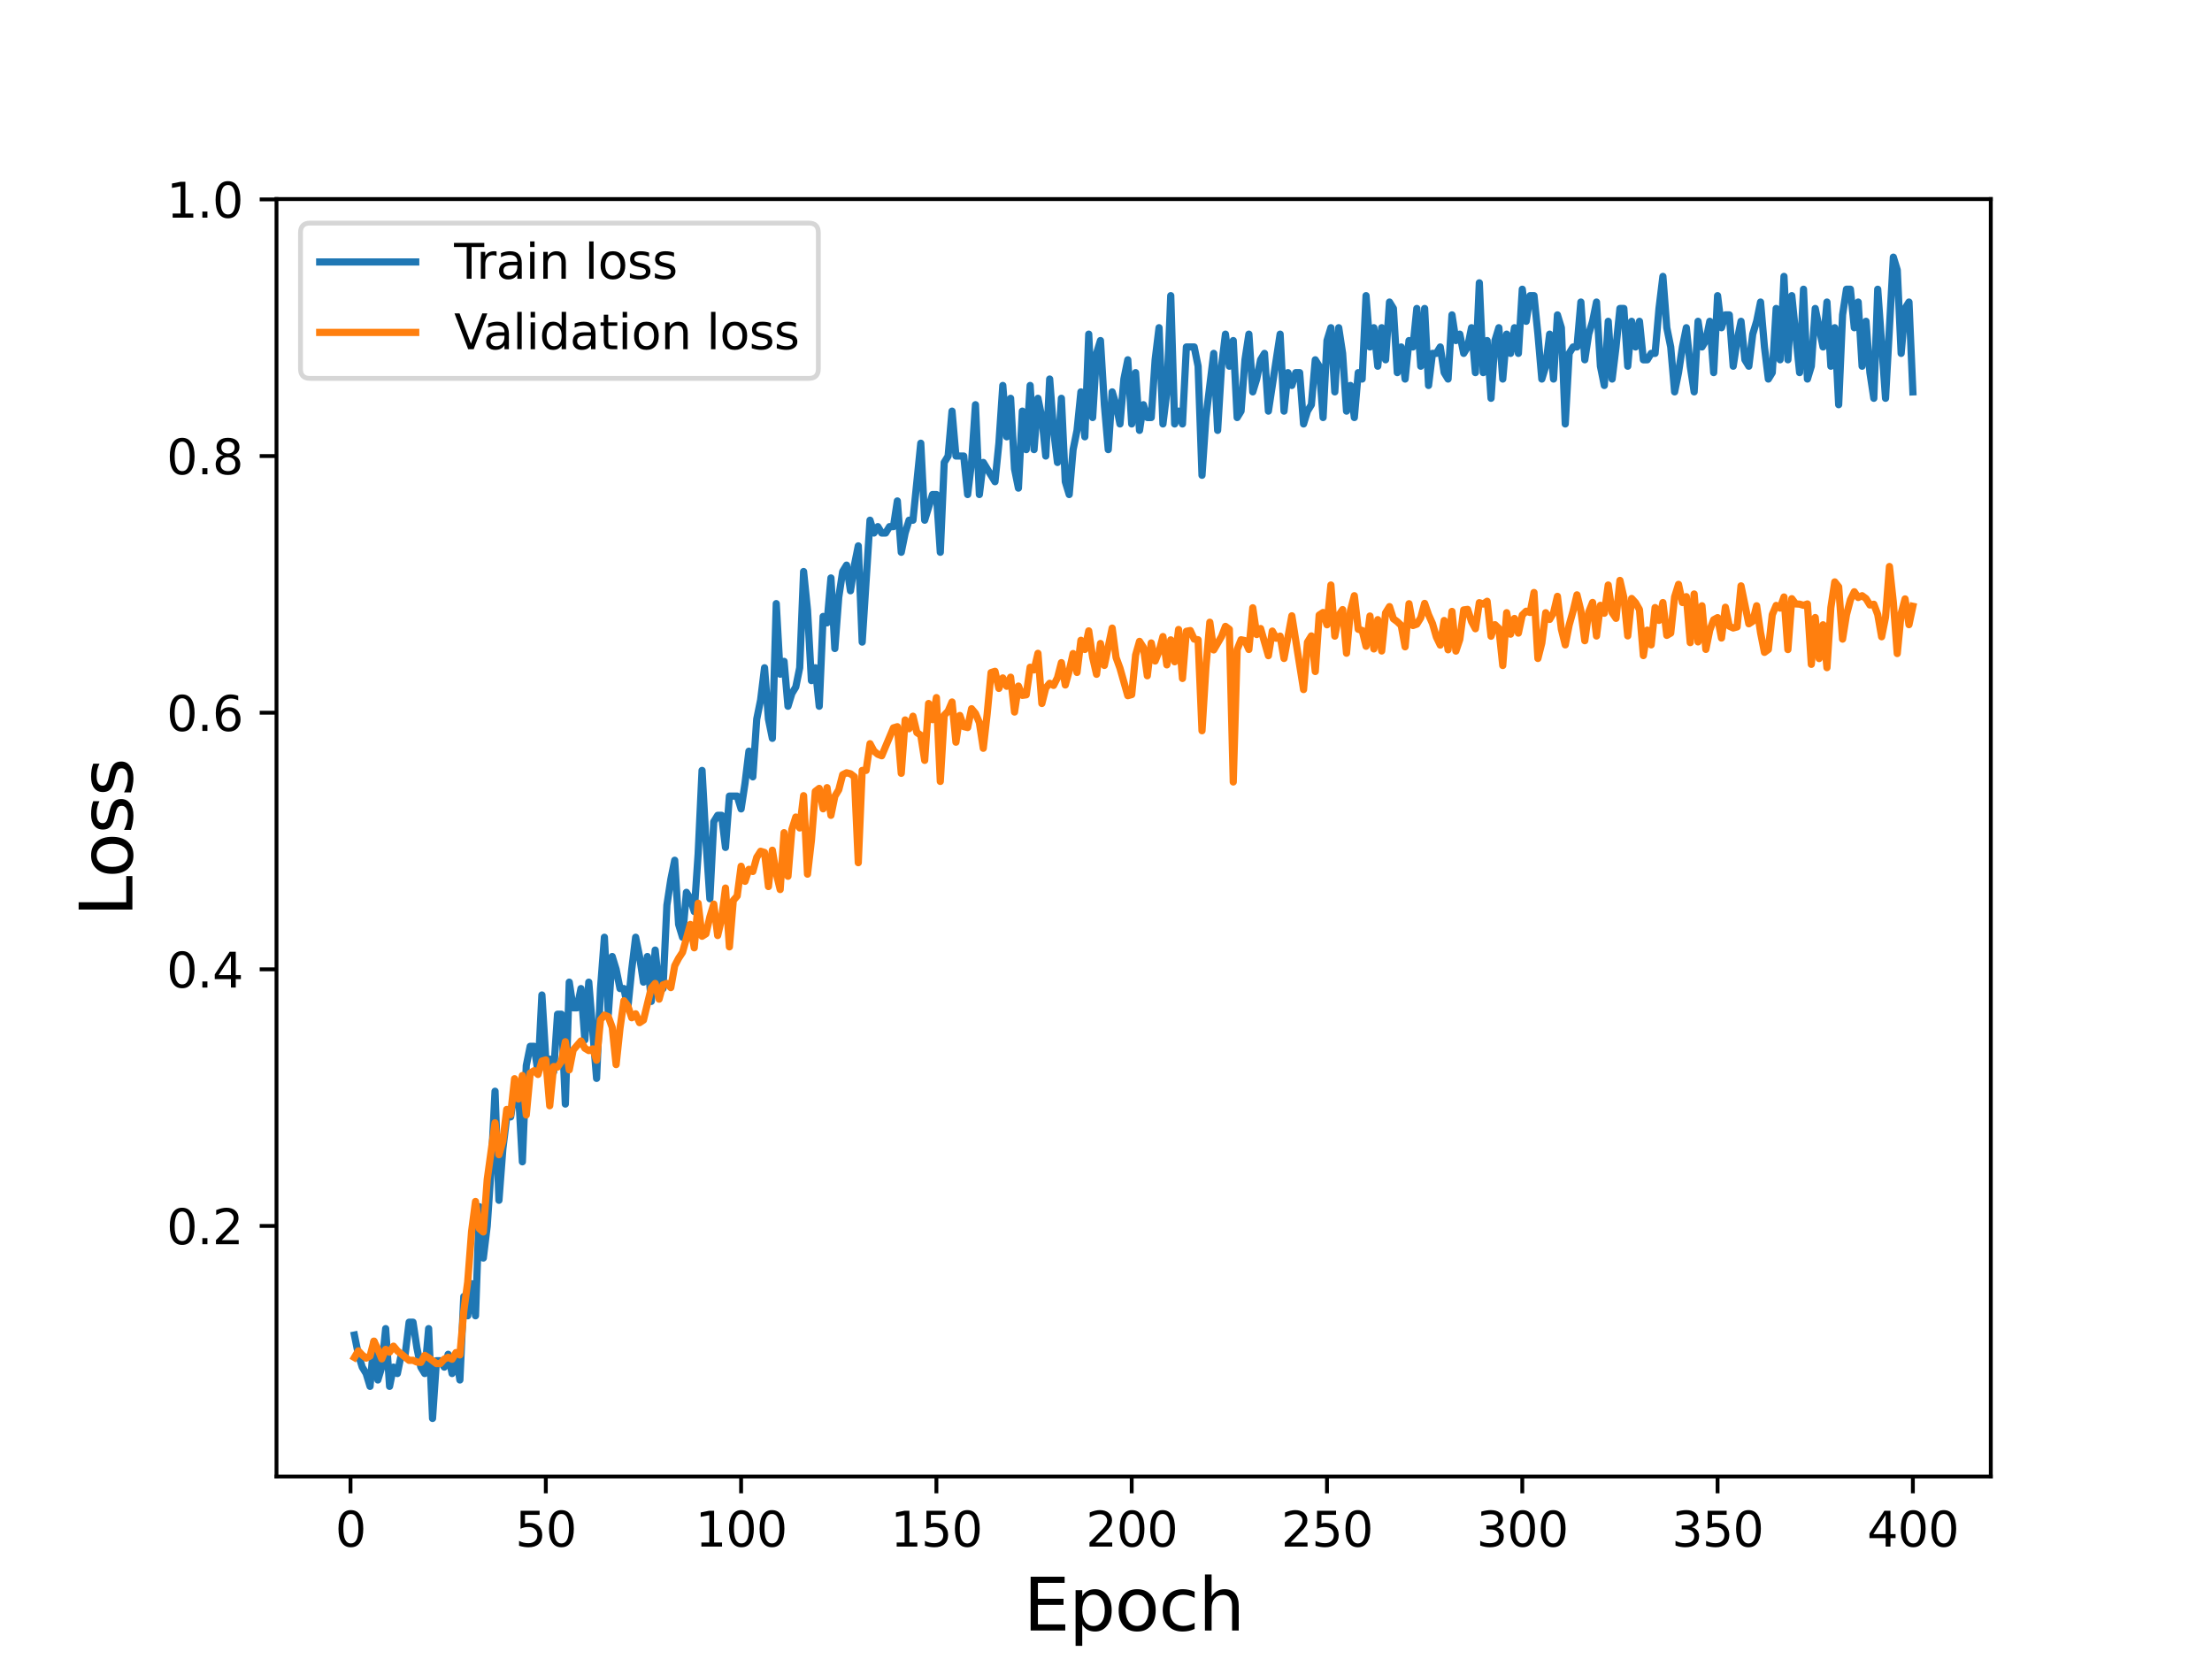 <?xml version="1.0" encoding="utf-8" standalone="no"?>
<!DOCTYPE svg PUBLIC "-//W3C//DTD SVG 1.1//EN"
  "http://www.w3.org/Graphics/SVG/1.1/DTD/svg11.dtd">
<svg height="345.6pt" version="1.1" viewBox="0 0 460.8 345.6" width="460.8pt" xmlns="http://www.w3.org/2000/svg" xmlns:xlink="http://www.w3.org/1999/xlink">
 <defs>
  <style type="text/css">*{stroke-linecap:butt;stroke-linejoin:round;}</style>
 </defs>
 <g id="figure_1">
  <g id="patch_1">
   <path d="M 0 345.6 
L 460.8 345.6 
L 460.8 0 
L 0 0 
z
" style="fill:#ffffff;"/>
  </g>
  <g id="axes_1">
   <g id="patch_2">
    <path d="M 57.6 307.584 
L 414.72 307.584 
L 414.72 41.472 
L 57.6 41.472 
z
" style="fill:#ffffff;"/>
   </g>
   <g id="matplotlib.axis_1">
    <g id="xtick_1">
     <g id="line2d_1">
      <defs>
       <path d="M 0 0 
L 0 3.5 
" id="me2ee3b040b" style="stroke:#000000;stroke-width:0.8;"/>
      </defs>
      <g>
       <use style="stroke:#000000;stroke-width:0.8;" x="73.019" xlink:href="#me2ee3b040b" y="307.584"/>
      </g>
     </g>
     <g id="text_1">
      <!-- 0 -->
      <g transform="translate(69.838 322.182)scale(0.1 -0.1)">
       <defs>
        <path d="M 2034 4250 
Q 1547 4250 1301 3770 
Q 1056 3291 1056 2328 
Q 1056 1369 1301 889 
Q 1547 409 2034 409 
Q 2525 409 2770 889 
Q 3016 1369 3016 2328 
Q 3016 3291 2770 3770 
Q 2525 4250 2034 4250 
z
M 2034 4750 
Q 2819 4750 3233 4129 
Q 3647 3509 3647 2328 
Q 3647 1150 3233 529 
Q 2819 -91 2034 -91 
Q 1250 -91 836 529 
Q 422 1150 422 2328 
Q 422 3509 836 4129 
Q 1250 4750 2034 4750 
z
" id="DejaVuSans-30" transform="scale(0.016)"/>
       </defs>
       <use xlink:href="#DejaVuSans-30"/>
      </g>
     </g>
    </g>
    <g id="xtick_2">
     <g id="line2d_2">
      <g>
       <use style="stroke:#000000;stroke-width:0.8;" x="113.703" xlink:href="#me2ee3b040b" y="307.584"/>
      </g>
     </g>
     <g id="text_2">
      <!-- 50 -->
      <g transform="translate(107.34 322.182)scale(0.1 -0.1)">
       <defs>
        <path d="M 691 4666 
L 3169 4666 
L 3169 4134 
L 1269 4134 
L 1269 2991 
Q 1406 3038 1543 3061 
Q 1681 3084 1819 3084 
Q 2600 3084 3056 2656 
Q 3513 2228 3513 1497 
Q 3513 744 3044 326 
Q 2575 -91 1722 -91 
Q 1428 -91 1123 -41 
Q 819 9 494 109 
L 494 744 
Q 775 591 1075 516 
Q 1375 441 1709 441 
Q 2250 441 2565 725 
Q 2881 1009 2881 1497 
Q 2881 1984 2565 2268 
Q 2250 2553 1709 2553 
Q 1456 2553 1204 2497 
Q 953 2441 691 2322 
L 691 4666 
z
" id="DejaVuSans-35" transform="scale(0.016)"/>
       </defs>
       <use xlink:href="#DejaVuSans-35"/>
       <use x="63.623" xlink:href="#DejaVuSans-30"/>
      </g>
     </g>
    </g>
    <g id="xtick_3">
     <g id="line2d_3">
      <g>
       <use style="stroke:#000000;stroke-width:0.8;" x="154.386" xlink:href="#me2ee3b040b" y="307.584"/>
      </g>
     </g>
     <g id="text_3">
      <!-- 100 -->
      <g transform="translate(144.842 322.182)scale(0.1 -0.1)">
       <defs>
        <path d="M 794 531 
L 1825 531 
L 1825 4091 
L 703 3866 
L 703 4441 
L 1819 4666 
L 2450 4666 
L 2450 531 
L 3481 531 
L 3481 0 
L 794 0 
L 794 531 
z
" id="DejaVuSans-31" transform="scale(0.016)"/>
       </defs>
       <use xlink:href="#DejaVuSans-31"/>
       <use x="63.623" xlink:href="#DejaVuSans-30"/>
       <use x="127.246" xlink:href="#DejaVuSans-30"/>
      </g>
     </g>
    </g>
    <g id="xtick_4">
     <g id="line2d_4">
      <g>
       <use style="stroke:#000000;stroke-width:0.8;" x="195.07" xlink:href="#me2ee3b040b" y="307.584"/>
      </g>
     </g>
     <g id="text_4">
      <!-- 150 -->
      <g transform="translate(185.526 322.182)scale(0.1 -0.1)">
       <use xlink:href="#DejaVuSans-31"/>
       <use x="63.623" xlink:href="#DejaVuSans-35"/>
       <use x="127.246" xlink:href="#DejaVuSans-30"/>
      </g>
     </g>
    </g>
    <g id="xtick_5">
     <g id="line2d_5">
      <g>
       <use style="stroke:#000000;stroke-width:0.8;" x="235.753" xlink:href="#me2ee3b040b" y="307.584"/>
      </g>
     </g>
     <g id="text_5">
      <!-- 200 -->
      <g transform="translate(226.209 322.182)scale(0.1 -0.1)">
       <defs>
        <path d="M 1228 531 
L 3431 531 
L 3431 0 
L 469 0 
L 469 531 
Q 828 903 1448 1529 
Q 2069 2156 2228 2338 
Q 2531 2678 2651 2914 
Q 2772 3150 2772 3378 
Q 2772 3750 2511 3984 
Q 2250 4219 1831 4219 
Q 1534 4219 1204 4116 
Q 875 4013 500 3803 
L 500 4441 
Q 881 4594 1212 4672 
Q 1544 4750 1819 4750 
Q 2544 4750 2975 4387 
Q 3406 4025 3406 3419 
Q 3406 3131 3298 2873 
Q 3191 2616 2906 2266 
Q 2828 2175 2409 1742 
Q 1991 1309 1228 531 
z
" id="DejaVuSans-32" transform="scale(0.016)"/>
       </defs>
       <use xlink:href="#DejaVuSans-32"/>
       <use x="63.623" xlink:href="#DejaVuSans-30"/>
       <use x="127.246" xlink:href="#DejaVuSans-30"/>
      </g>
     </g>
    </g>
    <g id="xtick_6">
     <g id="line2d_6">
      <g>
       <use style="stroke:#000000;stroke-width:0.8;" x="276.437" xlink:href="#me2ee3b040b" y="307.584"/>
      </g>
     </g>
     <g id="text_6">
      <!-- 250 -->
      <g transform="translate(266.893 322.182)scale(0.1 -0.1)">
       <use xlink:href="#DejaVuSans-32"/>
       <use x="63.623" xlink:href="#DejaVuSans-35"/>
       <use x="127.246" xlink:href="#DejaVuSans-30"/>
      </g>
     </g>
    </g>
    <g id="xtick_7">
     <g id="line2d_7">
      <g>
       <use style="stroke:#000000;stroke-width:0.8;" x="317.12" xlink:href="#me2ee3b040b" y="307.584"/>
      </g>
     </g>
     <g id="text_7">
      <!-- 300 -->
      <g transform="translate(307.576 322.182)scale(0.1 -0.1)">
       <defs>
        <path d="M 2597 2516 
Q 3050 2419 3304 2112 
Q 3559 1806 3559 1356 
Q 3559 666 3084 287 
Q 2609 -91 1734 -91 
Q 1441 -91 1130 -33 
Q 819 25 488 141 
L 488 750 
Q 750 597 1062 519 
Q 1375 441 1716 441 
Q 2309 441 2620 675 
Q 2931 909 2931 1356 
Q 2931 1769 2642 2001 
Q 2353 2234 1838 2234 
L 1294 2234 
L 1294 2753 
L 1863 2753 
Q 2328 2753 2575 2939 
Q 2822 3125 2822 3475 
Q 2822 3834 2567 4026 
Q 2313 4219 1838 4219 
Q 1578 4219 1281 4162 
Q 984 4106 628 3988 
L 628 4550 
Q 988 4650 1302 4700 
Q 1616 4750 1894 4750 
Q 2613 4750 3031 4423 
Q 3450 4097 3450 3541 
Q 3450 3153 3228 2886 
Q 3006 2619 2597 2516 
z
" id="DejaVuSans-33" transform="scale(0.016)"/>
       </defs>
       <use xlink:href="#DejaVuSans-33"/>
       <use x="63.623" xlink:href="#DejaVuSans-30"/>
       <use x="127.246" xlink:href="#DejaVuSans-30"/>
      </g>
     </g>
    </g>
    <g id="xtick_8">
     <g id="line2d_8">
      <g>
       <use style="stroke:#000000;stroke-width:0.8;" x="357.804" xlink:href="#me2ee3b040b" y="307.584"/>
      </g>
     </g>
     <g id="text_8">
      <!-- 350 -->
      <g transform="translate(348.26 322.182)scale(0.1 -0.1)">
       <use xlink:href="#DejaVuSans-33"/>
       <use x="63.623" xlink:href="#DejaVuSans-35"/>
       <use x="127.246" xlink:href="#DejaVuSans-30"/>
      </g>
     </g>
    </g>
    <g id="xtick_9">
     <g id="line2d_9">
      <g>
       <use style="stroke:#000000;stroke-width:0.8;" x="398.487" xlink:href="#me2ee3b040b" y="307.584"/>
      </g>
     </g>
     <g id="text_9">
      <!-- 400 -->
      <g transform="translate(388.944 322.182)scale(0.1 -0.1)">
       <defs>
        <path d="M 2419 4116 
L 825 1625 
L 2419 1625 
L 2419 4116 
z
M 2253 4666 
L 3047 4666 
L 3047 1625 
L 3713 1625 
L 3713 1100 
L 3047 1100 
L 3047 0 
L 2419 0 
L 2419 1100 
L 313 1100 
L 313 1709 
L 2253 4666 
z
" id="DejaVuSans-34" transform="scale(0.016)"/>
       </defs>
       <use xlink:href="#DejaVuSans-34"/>
       <use x="63.623" xlink:href="#DejaVuSans-30"/>
       <use x="127.246" xlink:href="#DejaVuSans-30"/>
      </g>
     </g>
    </g>
    <g id="text_10">
     <!-- Epoch -->
     <g transform="translate(213.194 339.66)scale(0.15 -0.15)">
      <defs>
       <path d="M 628 4666 
L 3578 4666 
L 3578 4134 
L 1259 4134 
L 1259 2753 
L 3481 2753 
L 3481 2222 
L 1259 2222 
L 1259 531 
L 3634 531 
L 3634 0 
L 628 0 
L 628 4666 
z
" id="DejaVuSans-45" transform="scale(0.016)"/>
       <path d="M 1159 525 
L 1159 -1331 
L 581 -1331 
L 581 3500 
L 1159 3500 
L 1159 2969 
Q 1341 3281 1617 3432 
Q 1894 3584 2278 3584 
Q 2916 3584 3314 3078 
Q 3713 2572 3713 1747 
Q 3713 922 3314 415 
Q 2916 -91 2278 -91 
Q 1894 -91 1617 61 
Q 1341 213 1159 525 
z
M 3116 1747 
Q 3116 2381 2855 2742 
Q 2594 3103 2138 3103 
Q 1681 3103 1420 2742 
Q 1159 2381 1159 1747 
Q 1159 1113 1420 752 
Q 1681 391 2138 391 
Q 2594 391 2855 752 
Q 3116 1113 3116 1747 
z
" id="DejaVuSans-70" transform="scale(0.016)"/>
       <path d="M 1959 3097 
Q 1497 3097 1228 2736 
Q 959 2375 959 1747 
Q 959 1119 1226 758 
Q 1494 397 1959 397 
Q 2419 397 2687 759 
Q 2956 1122 2956 1747 
Q 2956 2369 2687 2733 
Q 2419 3097 1959 3097 
z
M 1959 3584 
Q 2709 3584 3137 3096 
Q 3566 2609 3566 1747 
Q 3566 888 3137 398 
Q 2709 -91 1959 -91 
Q 1206 -91 779 398 
Q 353 888 353 1747 
Q 353 2609 779 3096 
Q 1206 3584 1959 3584 
z
" id="DejaVuSans-6f" transform="scale(0.016)"/>
       <path d="M 3122 3366 
L 3122 2828 
Q 2878 2963 2633 3030 
Q 2388 3097 2138 3097 
Q 1578 3097 1268 2742 
Q 959 2388 959 1747 
Q 959 1106 1268 751 
Q 1578 397 2138 397 
Q 2388 397 2633 464 
Q 2878 531 3122 666 
L 3122 134 
Q 2881 22 2623 -34 
Q 2366 -91 2075 -91 
Q 1284 -91 818 406 
Q 353 903 353 1747 
Q 353 2603 823 3093 
Q 1294 3584 2113 3584 
Q 2378 3584 2631 3529 
Q 2884 3475 3122 3366 
z
" id="DejaVuSans-63" transform="scale(0.016)"/>
       <path d="M 3513 2113 
L 3513 0 
L 2938 0 
L 2938 2094 
Q 2938 2591 2744 2837 
Q 2550 3084 2163 3084 
Q 1697 3084 1428 2787 
Q 1159 2491 1159 1978 
L 1159 0 
L 581 0 
L 581 4863 
L 1159 4863 
L 1159 2956 
Q 1366 3272 1645 3428 
Q 1925 3584 2291 3584 
Q 2894 3584 3203 3211 
Q 3513 2838 3513 2113 
z
" id="DejaVuSans-68" transform="scale(0.016)"/>
      </defs>
      <use xlink:href="#DejaVuSans-45"/>
      <use x="63.184" xlink:href="#DejaVuSans-70"/>
      <use x="126.66" xlink:href="#DejaVuSans-6f"/>
      <use x="187.842" xlink:href="#DejaVuSans-63"/>
      <use x="242.822" xlink:href="#DejaVuSans-68"/>
     </g>
    </g>
   </g>
   <g id="matplotlib.axis_2">
    <g id="ytick_1">
     <g id="line2d_10">
      <defs>
       <path d="M 0 0 
L -3.5 0 
" id="m914b17a46e" style="stroke:#000000;stroke-width:0.8;"/>
      </defs>
      <g>
       <use style="stroke:#000000;stroke-width:0.8;" x="57.6" xlink:href="#m914b17a46e" y="255.391"/>
      </g>
     </g>
     <g id="text_11">
      <!-- 0.2 -->
      <g transform="translate(34.697 259.19)scale(0.1 -0.1)">
       <defs>
        <path d="M 684 794 
L 1344 794 
L 1344 0 
L 684 0 
L 684 794 
z
" id="DejaVuSans-2e" transform="scale(0.016)"/>
       </defs>
       <use xlink:href="#DejaVuSans-30"/>
       <use x="63.623" xlink:href="#DejaVuSans-2e"/>
       <use x="95.41" xlink:href="#DejaVuSans-32"/>
      </g>
     </g>
    </g>
    <g id="ytick_2">
     <g id="line2d_11">
      <g>
       <use style="stroke:#000000;stroke-width:0.8;" x="57.6" xlink:href="#m914b17a46e" y="201.928"/>
      </g>
     </g>
     <g id="text_12">
      <!-- 0.4 -->
      <g transform="translate(34.697 205.727)scale(0.1 -0.1)">
       <use xlink:href="#DejaVuSans-30"/>
       <use x="63.623" xlink:href="#DejaVuSans-2e"/>
       <use x="95.41" xlink:href="#DejaVuSans-34"/>
      </g>
     </g>
    </g>
    <g id="ytick_3">
     <g id="line2d_12">
      <g>
       <use style="stroke:#000000;stroke-width:0.8;" x="57.6" xlink:href="#m914b17a46e" y="148.465"/>
      </g>
     </g>
     <g id="text_13">
      <!-- 0.6 -->
      <g transform="translate(34.697 152.264)scale(0.1 -0.1)">
       <defs>
        <path d="M 2113 2584 
Q 1688 2584 1439 2293 
Q 1191 2003 1191 1497 
Q 1191 994 1439 701 
Q 1688 409 2113 409 
Q 2538 409 2786 701 
Q 3034 994 3034 1497 
Q 3034 2003 2786 2293 
Q 2538 2584 2113 2584 
z
M 3366 4563 
L 3366 3988 
Q 3128 4100 2886 4159 
Q 2644 4219 2406 4219 
Q 1781 4219 1451 3797 
Q 1122 3375 1075 2522 
Q 1259 2794 1537 2939 
Q 1816 3084 2150 3084 
Q 2853 3084 3261 2657 
Q 3669 2231 3669 1497 
Q 3669 778 3244 343 
Q 2819 -91 2113 -91 
Q 1303 -91 875 529 
Q 447 1150 447 2328 
Q 447 3434 972 4092 
Q 1497 4750 2381 4750 
Q 2619 4750 2861 4703 
Q 3103 4656 3366 4563 
z
" id="DejaVuSans-36" transform="scale(0.016)"/>
       </defs>
       <use xlink:href="#DejaVuSans-30"/>
       <use x="63.623" xlink:href="#DejaVuSans-2e"/>
       <use x="95.41" xlink:href="#DejaVuSans-36"/>
      </g>
     </g>
    </g>
    <g id="ytick_4">
     <g id="line2d_13">
      <g>
       <use style="stroke:#000000;stroke-width:0.8;" x="57.6" xlink:href="#m914b17a46e" y="95.002"/>
      </g>
     </g>
     <g id="text_14">
      <!-- 0.8 -->
      <g transform="translate(34.697 98.801)scale(0.1 -0.1)">
       <defs>
        <path d="M 2034 2216 
Q 1584 2216 1326 1975 
Q 1069 1734 1069 1313 
Q 1069 891 1326 650 
Q 1584 409 2034 409 
Q 2484 409 2743 651 
Q 3003 894 3003 1313 
Q 3003 1734 2745 1975 
Q 2488 2216 2034 2216 
z
M 1403 2484 
Q 997 2584 770 2862 
Q 544 3141 544 3541 
Q 544 4100 942 4425 
Q 1341 4750 2034 4750 
Q 2731 4750 3128 4425 
Q 3525 4100 3525 3541 
Q 3525 3141 3298 2862 
Q 3072 2584 2669 2484 
Q 3125 2378 3379 2068 
Q 3634 1759 3634 1313 
Q 3634 634 3220 271 
Q 2806 -91 2034 -91 
Q 1263 -91 848 271 
Q 434 634 434 1313 
Q 434 1759 690 2068 
Q 947 2378 1403 2484 
z
M 1172 3481 
Q 1172 3119 1398 2916 
Q 1625 2713 2034 2713 
Q 2441 2713 2670 2916 
Q 2900 3119 2900 3481 
Q 2900 3844 2670 4047 
Q 2441 4250 2034 4250 
Q 1625 4250 1398 4047 
Q 1172 3844 1172 3481 
z
" id="DejaVuSans-38" transform="scale(0.016)"/>
       </defs>
       <use xlink:href="#DejaVuSans-30"/>
       <use x="63.623" xlink:href="#DejaVuSans-2e"/>
       <use x="95.41" xlink:href="#DejaVuSans-38"/>
      </g>
     </g>
    </g>
    <g id="ytick_5">
     <g id="line2d_14">
      <g>
       <use style="stroke:#000000;stroke-width:0.8;" x="57.6" xlink:href="#m914b17a46e" y="41.539"/>
      </g>
     </g>
     <g id="text_15">
      <!-- 1.0 -->
      <g transform="translate(34.697 45.338)scale(0.1 -0.1)">
       <use xlink:href="#DejaVuSans-31"/>
       <use x="63.623" xlink:href="#DejaVuSans-2e"/>
       <use x="95.41" xlink:href="#DejaVuSans-30"/>
      </g>
     </g>
    </g>
    <g id="text_16">
     <!-- Loss -->
     <g transform="translate(27.577 190.979)rotate(-90)scale(0.15 -0.15)">
      <defs>
       <path d="M 628 4666 
L 1259 4666 
L 1259 531 
L 3531 531 
L 3531 0 
L 628 0 
L 628 4666 
z
" id="DejaVuSans-4c" transform="scale(0.016)"/>
       <path d="M 2834 3397 
L 2834 2853 
Q 2591 2978 2328 3040 
Q 2066 3103 1784 3103 
Q 1356 3103 1142 2972 
Q 928 2841 928 2578 
Q 928 2378 1081 2264 
Q 1234 2150 1697 2047 
L 1894 2003 
Q 2506 1872 2764 1633 
Q 3022 1394 3022 966 
Q 3022 478 2636 193 
Q 2250 -91 1575 -91 
Q 1294 -91 989 -36 
Q 684 19 347 128 
L 347 722 
Q 666 556 975 473 
Q 1284 391 1588 391 
Q 1994 391 2212 530 
Q 2431 669 2431 922 
Q 2431 1156 2273 1281 
Q 2116 1406 1581 1522 
L 1381 1569 
Q 847 1681 609 1914 
Q 372 2147 372 2553 
Q 372 3047 722 3315 
Q 1072 3584 1716 3584 
Q 2034 3584 2315 3537 
Q 2597 3491 2834 3397 
z
" id="DejaVuSans-73" transform="scale(0.016)"/>
      </defs>
      <use xlink:href="#DejaVuSans-4c"/>
      <use x="53.963" xlink:href="#DejaVuSans-6f"/>
      <use x="115.145" xlink:href="#DejaVuSans-73"/>
      <use x="167.244" xlink:href="#DejaVuSans-73"/>
     </g>
    </g>
   </g>
   <g id="line2d_15">
    <path clip-path="url(#pb2d12e6e1a)" d="M 73.833 278.113 
L 74.646 282.122 
L 75.46 284.795 
L 76.274 286.132 
L 77.087 288.805 
L 77.901 279.449 
L 78.715 287.469 
L 79.528 284.795 
L 80.342 276.776 
L 81.156 288.805 
L 81.969 284.795 
L 82.783 286.132 
L 83.597 282.122 
L 84.41 282.122 
L 85.224 275.439 
L 86.038 275.439 
L 86.851 280.786 
L 87.665 284.795 
L 88.479 286.132 
L 89.292 276.776 
L 90.106 295.488 
L 90.92 283.459 
L 91.733 283.459 
L 92.547 284.795 
L 93.361 282.122 
L 94.174 286.132 
L 94.988 282.122 
L 95.802 287.469 
L 96.616 270.093 
L 97.429 274.103 
L 98.243 267.42 
L 99.057 274.103 
L 99.87 251.381 
L 100.684 262.074 
L 101.498 255.391 
L 102.311 243.362 
L 103.125 227.323 
L 103.939 250.044 
L 104.752 239.352 
L 105.566 232.669 
L 106.38 232.669 
L 107.193 227.323 
L 108.007 227.323 
L 108.821 242.025 
L 109.634 221.976 
L 110.448 217.967 
L 111.262 217.967 
L 112.075 223.313 
L 112.889 207.274 
L 113.703 220.64 
L 114.516 220.64 
L 115.33 223.313 
L 116.144 211.284 
L 116.957 211.284 
L 117.771 229.996 
L 118.585 204.601 
L 119.398 209.947 
L 120.212 209.947 
L 121.026 205.938 
L 121.839 216.63 
L 122.653 204.601 
L 124.28 224.65 
L 125.094 205.938 
L 125.908 195.245 
L 126.721 211.284 
L 127.535 199.255 
L 128.349 201.928 
L 129.162 205.938 
L 129.976 205.938 
L 130.79 209.947 
L 131.603 201.928 
L 132.417 195.245 
L 133.231 199.255 
L 134.044 204.601 
L 134.858 199.255 
L 135.672 208.611 
L 136.485 197.918 
L 137.299 205.938 
L 138.113 205.938 
L 138.926 188.562 
L 139.74 183.216 
L 140.554 179.206 
L 141.367 192.572 
L 142.181 195.245 
L 142.995 185.889 
L 143.808 187.225 
L 144.622 189.899 
L 145.436 177.869 
L 146.249 160.494 
L 147.063 175.196 
L 147.877 187.225 
L 148.69 171.187 
L 149.504 169.85 
L 150.318 169.85 
L 151.131 176.533 
L 151.945 165.84 
L 153.572 165.84 
L 154.386 168.513 
L 155.2 163.167 
L 156.013 156.484 
L 156.827 161.831 
L 157.641 149.801 
L 158.454 145.792 
L 159.268 139.109 
L 160.082 149.801 
L 160.895 153.811 
L 161.709 125.743 
L 162.523 140.445 
L 163.336 137.772 
L 164.15 147.128 
L 164.964 144.455 
L 165.777 143.118 
L 166.591 139.109 
L 167.405 119.06 
L 168.219 127.08 
L 169.032 141.782 
L 169.846 139.109 
L 170.66 147.128 
L 171.473 128.416 
L 172.287 129.753 
L 173.101 120.397 
L 173.914 135.099 
L 174.728 124.406 
L 175.542 119.06 
L 176.355 117.724 
L 177.169 123.07 
L 177.983 117.724 
L 178.796 113.714 
L 179.61 133.762 
L 181.237 108.368 
L 182.051 111.041 
L 182.865 109.704 
L 183.678 111.041 
L 184.492 111.041 
L 185.306 109.704 
L 186.119 109.704 
L 186.933 104.358 
L 187.747 115.05 
L 188.56 111.041 
L 189.374 108.368 
L 190.188 108.368 
L 191.815 92.329 
L 192.629 108.368 
L 194.256 103.021 
L 195.07 103.021 
L 195.883 115.05 
L 196.697 96.338 
L 197.511 95.002 
L 198.324 85.646 
L 199.138 95.002 
L 200.765 95.002 
L 201.579 103.021 
L 202.393 96.338 
L 203.206 84.309 
L 204.02 103.021 
L 204.834 96.338 
L 207.275 100.348 
L 208.088 92.329 
L 208.902 80.299 
L 209.716 90.992 
L 210.529 82.973 
L 211.343 97.675 
L 212.157 101.685 
L 212.97 85.646 
L 213.784 93.665 
L 214.598 80.299 
L 215.411 93.665 
L 216.225 82.973 
L 217.039 86.982 
L 217.852 95.002 
L 218.666 78.963 
L 219.48 89.656 
L 220.293 96.338 
L 221.107 82.973 
L 221.921 100.348 
L 222.734 103.021 
L 223.548 93.665 
L 224.362 89.656 
L 225.175 81.636 
L 225.989 90.992 
L 226.803 69.607 
L 227.616 86.982 
L 228.43 73.617 
L 229.244 70.943 
L 230.057 84.309 
L 230.871 93.665 
L 231.685 81.636 
L 232.498 84.309 
L 233.312 88.319 
L 234.126 78.963 
L 234.939 74.953 
L 235.753 88.319 
L 236.567 77.626 
L 237.381 89.656 
L 238.194 84.309 
L 239.008 86.982 
L 239.822 86.982 
L 240.635 74.953 
L 241.449 68.27 
L 242.263 88.319 
L 243.076 81.636 
L 243.89 61.587 
L 244.704 88.319 
L 245.517 85.646 
L 246.331 88.319 
L 247.145 72.28 
L 248.772 72.28 
L 249.586 76.29 
L 250.399 99.012 
L 251.213 86.982 
L 252.84 73.617 
L 253.654 89.656 
L 254.468 76.29 
L 255.281 69.607 
L 256.095 76.29 
L 256.909 70.943 
L 257.722 86.982 
L 258.536 85.646 
L 259.35 74.953 
L 260.163 69.607 
L 260.977 81.636 
L 261.791 78.963 
L 262.604 74.953 
L 263.418 73.617 
L 264.232 85.646 
L 266.673 69.607 
L 267.486 85.646 
L 268.3 77.626 
L 269.114 80.299 
L 269.927 77.626 
L 270.741 77.626 
L 271.555 88.319 
L 272.368 85.646 
L 273.182 84.309 
L 273.996 74.953 
L 274.809 76.29 
L 275.623 86.982 
L 276.437 70.943 
L 277.25 68.27 
L 278.064 81.636 
L 278.878 68.27 
L 279.691 73.617 
L 280.505 85.646 
L 281.319 80.299 
L 282.132 86.982 
L 282.946 77.626 
L 283.76 78.963 
L 284.573 61.587 
L 285.387 72.28 
L 286.201 68.27 
L 287.014 76.29 
L 287.828 68.27 
L 288.642 74.953 
L 289.455 62.924 
L 290.269 64.261 
L 291.083 77.626 
L 291.896 72.28 
L 292.71 78.963 
L 293.524 70.943 
L 294.337 72.28 
L 295.151 64.261 
L 295.965 76.29 
L 296.778 64.261 
L 297.592 80.299 
L 298.406 73.617 
L 299.219 73.617 
L 300.033 72.28 
L 300.847 77.626 
L 301.66 78.963 
L 302.474 65.597 
L 303.288 70.943 
L 304.101 69.607 
L 304.915 73.617 
L 305.729 72.28 
L 306.543 68.27 
L 307.356 77.626 
L 308.17 58.914 
L 308.984 77.626 
L 309.797 70.943 
L 310.611 82.973 
L 311.425 70.943 
L 312.238 68.27 
L 313.052 78.963 
L 313.866 69.607 
L 314.679 73.617 
L 315.493 68.27 
L 316.307 73.617 
L 317.12 60.251 
L 317.934 66.934 
L 318.748 61.587 
L 319.561 61.587 
L 320.375 69.607 
L 321.189 78.963 
L 322.002 76.29 
L 322.816 69.607 
L 323.63 78.963 
L 324.443 65.597 
L 325.257 68.27 
L 326.071 88.319 
L 326.884 73.617 
L 327.698 72.28 
L 328.512 72.28 
L 329.325 62.924 
L 330.139 74.953 
L 330.953 69.607 
L 331.766 66.934 
L 332.58 62.924 
L 333.394 76.29 
L 334.207 80.299 
L 335.021 66.934 
L 335.835 78.963 
L 336.648 72.28 
L 337.462 64.261 
L 338.276 64.261 
L 339.089 76.29 
L 339.903 66.934 
L 340.717 72.28 
L 341.53 66.934 
L 342.344 74.953 
L 343.158 74.953 
L 343.971 73.617 
L 344.785 73.617 
L 345.599 64.261 
L 346.412 57.578 
L 347.226 68.27 
L 348.04 72.28 
L 348.853 81.636 
L 349.667 77.626 
L 350.481 72.28 
L 351.294 68.27 
L 352.108 76.29 
L 352.922 81.636 
L 353.735 66.934 
L 354.549 72.28 
L 355.363 70.943 
L 356.176 66.934 
L 356.99 77.626 
L 357.804 61.587 
L 358.617 68.27 
L 359.431 65.597 
L 360.245 65.597 
L 361.058 76.29 
L 361.872 70.943 
L 362.686 66.934 
L 363.499 74.953 
L 364.313 76.29 
L 365.127 69.607 
L 365.94 66.934 
L 366.754 62.924 
L 367.568 72.28 
L 368.381 78.963 
L 369.195 77.626 
L 370.009 64.261 
L 370.822 74.953 
L 371.636 57.578 
L 372.45 74.953 
L 373.263 61.587 
L 374.891 77.626 
L 375.704 60.251 
L 376.518 78.963 
L 377.332 76.29 
L 378.146 64.261 
L 379.773 72.28 
L 380.587 62.924 
L 381.4 76.29 
L 382.214 68.27 
L 383.028 84.309 
L 383.841 65.597 
L 384.655 60.251 
L 385.469 60.251 
L 386.282 68.27 
L 387.096 62.924 
L 387.91 76.29 
L 388.723 66.934 
L 389.537 77.626 
L 390.351 82.973 
L 391.164 60.251 
L 392.792 82.973 
L 394.419 53.568 
L 395.233 56.241 
L 396.046 73.617 
L 396.86 64.261 
L 397.674 62.924 
L 398.487 81.636 
L 398.487 81.636 
" style="fill:none;stroke:#1f77b4;stroke-linecap:square;stroke-width:1.5;"/>
   </g>
   <g id="line2d_16">
    <path clip-path="url(#pb2d12e6e1a)" d="M 73.833 282.791 
L 74.646 281.409 
L 75.46 282.278 
L 76.274 282.924 
L 77.087 282.479 
L 77.901 279.382 
L 78.715 281.075 
L 79.528 283.08 
L 80.342 281.098 
L 81.156 281.677 
L 81.969 280.429 
L 82.783 281.409 
L 85.224 283.392 
L 86.038 283.37 
L 86.851 283.748 
L 87.665 283.815 
L 88.479 282.345 
L 89.292 282.835 
L 90.92 284.06 
L 91.733 284.038 
L 92.547 283.125 
L 93.361 282.746 
L 94.174 283.147 
L 94.988 281.766 
L 95.802 282.256 
L 96.616 273.189 
L 97.429 267.064 
L 98.243 256.505 
L 99.057 250.29 
L 99.87 255.97 
L 100.684 256.638 
L 101.498 245.701 
L 103.125 233.894 
L 103.939 240.555 
L 104.752 237.748 
L 105.566 231.11 
L 106.38 232.201 
L 107.193 224.716 
L 108.007 228.949 
L 108.821 224.048 
L 109.634 232.268 
L 110.448 223.558 
L 111.262 223.046 
L 112.075 223.825 
L 112.889 221.041 
L 113.703 220.796 
L 114.516 230.352 
L 115.33 222.177 
L 116.144 222.288 
L 116.957 221.108 
L 117.771 217.009 
L 118.585 222.867 
L 119.398 218.746 
L 121.026 216.853 
L 121.839 218.368 
L 122.653 218.858 
L 123.467 218.501 
L 124.28 220.863 
L 125.094 212.442 
L 125.908 211.462 
L 126.721 211.796 
L 127.535 214.024 
L 128.349 221.776 
L 129.162 214.157 
L 129.976 208.477 
L 130.79 209.546 
L 131.603 212.019 
L 132.417 211.195 
L 133.231 213.044 
L 134.044 212.509 
L 135.672 205.826 
L 136.485 204.868 
L 137.299 208.143 
L 138.113 205.158 
L 138.926 204.868 
L 139.74 205.737 
L 140.554 201.193 
L 141.367 199.633 
L 142.181 198.386 
L 143.808 192.572 
L 144.622 197.45 
L 145.436 188.161 
L 146.249 195.044 
L 147.063 194.532 
L 147.877 191.012 
L 148.69 188.339 
L 149.504 194.888 
L 150.318 191.436 
L 151.131 184.998 
L 151.945 197.25 
L 152.759 187.582 
L 153.572 186.646 
L 154.386 180.453 
L 155.2 183.594 
L 156.013 181.099 
L 156.827 181.545 
L 157.641 178.605 
L 158.454 177.335 
L 159.268 177.58 
L 160.082 184.686 
L 160.895 177.112 
L 161.709 181.968 
L 162.523 185.31 
L 163.336 173.459 
L 164.15 182.547 
L 164.964 172.768 
L 165.777 170.206 
L 166.591 172.479 
L 167.405 165.751 
L 168.219 182.102 
L 169.032 175.085 
L 169.846 164.86 
L 170.66 164.236 
L 171.473 168.491 
L 172.287 164.08 
L 173.101 169.85 
L 173.914 165.885 
L 174.728 164.526 
L 175.542 161.385 
L 176.355 160.984 
L 177.169 161.185 
L 177.983 161.808 
L 178.796 179.718 
L 179.61 160.494 
L 180.424 160.494 
L 181.237 154.925 
L 182.051 156.44 
L 182.865 157.13 
L 183.678 157.442 
L 186.119 151.628 
L 186.933 151.383 
L 187.747 161.095 
L 188.56 149.98 
L 189.374 151.806 
L 190.188 149.2 
L 191.001 152.608 
L 191.815 153.165 
L 192.629 158.4 
L 193.442 146.549 
L 194.256 149.913 
L 195.07 145.324 
L 195.883 162.788 
L 196.697 148.999 
L 197.511 148.153 
L 198.324 146.237 
L 199.138 154.613 
L 199.952 149.044 
L 200.765 151.361 
L 201.579 151.561 
L 202.393 147.641 
L 203.206 148.621 
L 204.02 150.536 
L 204.834 155.883 
L 205.647 148.71 
L 206.461 140.111 
L 207.275 139.844 
L 208.088 143.408 
L 208.902 141.225 
L 209.716 142.963 
L 210.529 141.069 
L 211.343 148.331 
L 212.157 142.918 
L 212.97 144.856 
L 213.784 144.745 
L 214.598 138.997 
L 215.411 139.554 
L 216.225 136.101 
L 217.039 146.549 
L 217.852 143.319 
L 218.666 142.339 
L 219.48 142.784 
L 220.293 141.18 
L 221.107 138.04 
L 221.921 142.695 
L 222.734 139.755 
L 223.548 136.146 
L 224.362 140.089 
L 225.175 133.384 
L 225.989 135.3 
L 226.803 131.423 
L 227.616 136.948 
L 228.43 140.468 
L 229.244 134.052 
L 230.057 138.619 
L 231.685 130.844 
L 232.498 136.97 
L 233.312 139.198 
L 234.939 144.923 
L 235.753 144.7 
L 236.567 136.458 
L 237.381 133.607 
L 238.194 134.876 
L 239.008 140.779 
L 239.822 133.941 
L 240.635 137.705 
L 241.449 135.678 
L 242.263 132.604 
L 243.076 138.507 
L 243.89 133.295 
L 244.704 137.861 
L 245.517 131.134 
L 246.331 141.336 
L 247.145 131.513 
L 247.958 131.357 
L 248.772 133.139 
L 249.586 133.272 
L 250.399 152.229 
L 251.213 139.109 
L 252.027 129.619 
L 252.84 135.389 
L 254.468 132.604 
L 255.281 130.488 
L 256.095 131.089 
L 256.909 162.9 
L 257.722 135.322 
L 258.536 133.272 
L 259.35 133.451 
L 260.163 135.3 
L 260.977 126.612 
L 261.791 132.181 
L 262.604 130.933 
L 264.232 136.592 
L 265.045 131.468 
L 265.859 132.961 
L 266.673 132.515 
L 267.486 137.171 
L 269.114 128.283 
L 271.555 143.653 
L 272.368 133.785 
L 273.182 132.47 
L 273.996 139.888 
L 274.809 128.127 
L 275.623 127.592 
L 276.437 130.154 
L 277.25 121.867 
L 278.064 132.515 
L 278.878 128.193 
L 279.691 126.99 
L 280.505 136.079 
L 281.319 127.236 
L 282.132 124.095 
L 282.946 131.089 
L 283.76 131.334 
L 284.573 134.631 
L 285.387 128.327 
L 286.201 135.188 
L 287.014 129.084 
L 287.828 135.611 
L 288.642 127.681 
L 289.455 126.367 
L 290.269 128.906 
L 291.083 129.508 
L 291.896 130.287 
L 292.71 134.743 
L 293.524 125.765 
L 294.337 130.31 
L 295.151 130.02 
L 295.965 128.706 
L 296.778 125.698 
L 297.592 128.06 
L 298.406 129.886 
L 299.219 132.693 
L 300.033 134.386 
L 300.847 129.263 
L 301.66 135.366 
L 302.474 127.369 
L 303.288 135.634 
L 304.101 133.206 
L 304.915 127.057 
L 305.729 126.946 
L 306.543 129.463 
L 307.356 130.978 
L 308.17 125.543 
L 308.984 125.832 
L 309.797 125.253 
L 310.611 132.537 
L 311.425 130.131 
L 312.238 130.911 
L 313.052 138.641 
L 313.866 127.637 
L 314.679 132.114 
L 315.493 128.839 
L 316.307 131.891 
L 317.12 128.127 
L 317.934 127.325 
L 318.748 127.592 
L 319.561 123.426 
L 320.375 137.171 
L 321.189 133.963 
L 322.002 127.637 
L 322.816 129.04 
L 323.63 127.637 
L 324.443 124.228 
L 325.257 131.067 
L 326.071 134.342 
L 326.884 130.221 
L 327.698 127.325 
L 328.512 123.916 
L 329.325 127.236 
L 330.139 133.473 
L 330.953 127.525 
L 331.766 125.498 
L 332.58 132.493 
L 333.394 126.099 
L 334.207 127.748 
L 335.021 121.867 
L 335.835 127.614 
L 336.648 128.817 
L 337.462 120.909 
L 338.276 124.473 
L 339.089 132.47 
L 339.903 124.674 
L 340.717 125.565 
L 341.53 126.99 
L 342.344 136.569 
L 343.158 131.268 
L 343.971 134.342 
L 344.785 126.567 
L 345.599 129.24 
L 346.412 125.52 
L 347.226 132.359 
L 348.04 131.891 
L 348.853 124.34 
L 349.667 121.733 
L 350.481 125.52 
L 351.294 124.295 
L 352.108 133.874 
L 352.922 123.738 
L 353.735 133.718 
L 354.549 126.189 
L 355.363 135.277 
L 356.176 131.268 
L 356.99 129.107 
L 357.804 128.661 
L 358.617 132.916 
L 359.431 126.5 
L 360.245 130.443 
L 361.058 130.822 
L 361.872 130.599 
L 362.686 122.045 
L 364.313 129.953 
L 365.127 129.419 
L 365.94 126.189 
L 366.754 131.78 
L 367.568 135.901 
L 368.381 135.3 
L 369.195 128.06 
L 370.009 126.122 
L 370.822 126.679 
L 371.636 124.362 
L 372.45 135.322 
L 373.263 124.718 
L 374.077 125.81 
L 374.891 125.854 
L 375.704 126.099 
L 376.518 125.81 
L 377.332 138.396 
L 378.146 128.639 
L 378.959 137.193 
L 379.773 130.154 
L 380.587 139.086 
L 381.4 126.59 
L 382.214 121.221 
L 383.028 122.246 
L 383.841 133.139 
L 384.655 128.06 
L 385.469 124.963 
L 386.282 123.27 
L 387.096 124.473 
L 387.91 124.095 
L 388.723 124.696 
L 389.537 126.033 
L 390.351 125.877 
L 391.164 128.015 
L 391.978 132.649 
L 392.792 128.572 
L 393.605 118.013 
L 394.419 125.498 
L 395.233 136.146 
L 396.046 127.792 
L 396.86 124.763 
L 397.674 130.131 
L 398.487 126.3 
L 398.487 126.3 
" style="fill:none;stroke:#ff7f0e;stroke-linecap:square;stroke-width:1.5;"/>
   </g>
   <g id="patch_3">
    <path d="M 57.6 307.584 
L 57.6 41.472 
" style="fill:none;stroke:#000000;stroke-linecap:square;stroke-linejoin:miter;stroke-width:0.8;"/>
   </g>
   <g id="patch_4">
    <path d="M 414.72 307.584 
L 414.72 41.472 
" style="fill:none;stroke:#000000;stroke-linecap:square;stroke-linejoin:miter;stroke-width:0.8;"/>
   </g>
   <g id="patch_5">
    <path d="M 57.6 307.584 
L 414.72 307.584 
" style="fill:none;stroke:#000000;stroke-linecap:square;stroke-linejoin:miter;stroke-width:0.8;"/>
   </g>
   <g id="patch_6">
    <path d="M 57.6 41.472 
L 414.72 41.472 
" style="fill:none;stroke:#000000;stroke-linecap:square;stroke-linejoin:miter;stroke-width:0.8;"/>
   </g>
   <g id="legend_1">
    <g id="patch_7">
     <path d="M 64.6 78.828 
L 168.475 78.828 
Q 170.475 78.828 170.475 76.828 
L 170.475 48.472 
Q 170.475 46.472 168.475 46.472 
L 64.6 46.472 
Q 62.6 46.472 62.6 48.472 
L 62.6 76.828 
Q 62.6 78.828 64.6 78.828 
z
" style="fill:#ffffff;opacity:0.8;stroke:#cccccc;stroke-linejoin:miter;"/>
    </g>
    <g id="line2d_17">
     <path d="M 66.6 54.57 
L 86.6 54.57 
" style="fill:none;stroke:#1f77b4;stroke-linecap:square;stroke-width:1.5;"/>
    </g>
    <g id="line2d_18"/>
    <g id="text_17">
     <!-- Train loss -->
     <g transform="translate(94.6 58.07)scale(0.1 -0.1)">
      <defs>
       <path d="M -19 4666 
L 3928 4666 
L 3928 4134 
L 2272 4134 
L 2272 0 
L 1638 0 
L 1638 4134 
L -19 4134 
L -19 4666 
z
" id="DejaVuSans-54" transform="scale(0.016)"/>
       <path d="M 2631 2963 
Q 2534 3019 2420 3045 
Q 2306 3072 2169 3072 
Q 1681 3072 1420 2755 
Q 1159 2438 1159 1844 
L 1159 0 
L 581 0 
L 581 3500 
L 1159 3500 
L 1159 2956 
Q 1341 3275 1631 3429 
Q 1922 3584 2338 3584 
Q 2397 3584 2469 3576 
Q 2541 3569 2628 3553 
L 2631 2963 
z
" id="DejaVuSans-72" transform="scale(0.016)"/>
       <path d="M 2194 1759 
Q 1497 1759 1228 1600 
Q 959 1441 959 1056 
Q 959 750 1161 570 
Q 1363 391 1709 391 
Q 2188 391 2477 730 
Q 2766 1069 2766 1631 
L 2766 1759 
L 2194 1759 
z
M 3341 1997 
L 3341 0 
L 2766 0 
L 2766 531 
Q 2569 213 2275 61 
Q 1981 -91 1556 -91 
Q 1019 -91 701 211 
Q 384 513 384 1019 
Q 384 1609 779 1909 
Q 1175 2209 1959 2209 
L 2766 2209 
L 2766 2266 
Q 2766 2663 2505 2880 
Q 2244 3097 1772 3097 
Q 1472 3097 1187 3025 
Q 903 2953 641 2809 
L 641 3341 
Q 956 3463 1253 3523 
Q 1550 3584 1831 3584 
Q 2591 3584 2966 3190 
Q 3341 2797 3341 1997 
z
" id="DejaVuSans-61" transform="scale(0.016)"/>
       <path d="M 603 3500 
L 1178 3500 
L 1178 0 
L 603 0 
L 603 3500 
z
M 603 4863 
L 1178 4863 
L 1178 4134 
L 603 4134 
L 603 4863 
z
" id="DejaVuSans-69" transform="scale(0.016)"/>
       <path d="M 3513 2113 
L 3513 0 
L 2938 0 
L 2938 2094 
Q 2938 2591 2744 2837 
Q 2550 3084 2163 3084 
Q 1697 3084 1428 2787 
Q 1159 2491 1159 1978 
L 1159 0 
L 581 0 
L 581 3500 
L 1159 3500 
L 1159 2956 
Q 1366 3272 1645 3428 
Q 1925 3584 2291 3584 
Q 2894 3584 3203 3211 
Q 3513 2838 3513 2113 
z
" id="DejaVuSans-6e" transform="scale(0.016)"/>
       <path id="DejaVuSans-20" transform="scale(0.016)"/>
       <path d="M 603 4863 
L 1178 4863 
L 1178 0 
L 603 0 
L 603 4863 
z
" id="DejaVuSans-6c" transform="scale(0.016)"/>
      </defs>
      <use xlink:href="#DejaVuSans-54"/>
      <use x="46.334" xlink:href="#DejaVuSans-72"/>
      <use x="87.447" xlink:href="#DejaVuSans-61"/>
      <use x="148.727" xlink:href="#DejaVuSans-69"/>
      <use x="176.51" xlink:href="#DejaVuSans-6e"/>
      <use x="239.889" xlink:href="#DejaVuSans-20"/>
      <use x="271.676" xlink:href="#DejaVuSans-6c"/>
      <use x="299.459" xlink:href="#DejaVuSans-6f"/>
      <use x="360.641" xlink:href="#DejaVuSans-73"/>
      <use x="412.74" xlink:href="#DejaVuSans-73"/>
     </g>
    </g>
    <g id="line2d_19">
     <path d="M 66.6 69.249 
L 86.6 69.249 
" style="fill:none;stroke:#ff7f0e;stroke-linecap:square;stroke-width:1.5;"/>
    </g>
    <g id="line2d_20"/>
    <g id="text_18">
     <!-- Validation loss -->
     <g transform="translate(94.6 72.749)scale(0.1 -0.1)">
      <defs>
       <path d="M 1831 0 
L 50 4666 
L 709 4666 
L 2188 738 
L 3669 4666 
L 4325 4666 
L 2547 0 
L 1831 0 
z
" id="DejaVuSans-56" transform="scale(0.016)"/>
       <path d="M 2906 2969 
L 2906 4863 
L 3481 4863 
L 3481 0 
L 2906 0 
L 2906 525 
Q 2725 213 2448 61 
Q 2172 -91 1784 -91 
Q 1150 -91 751 415 
Q 353 922 353 1747 
Q 353 2572 751 3078 
Q 1150 3584 1784 3584 
Q 2172 3584 2448 3432 
Q 2725 3281 2906 2969 
z
M 947 1747 
Q 947 1113 1208 752 
Q 1469 391 1925 391 
Q 2381 391 2643 752 
Q 2906 1113 2906 1747 
Q 2906 2381 2643 2742 
Q 2381 3103 1925 3103 
Q 1469 3103 1208 2742 
Q 947 2381 947 1747 
z
" id="DejaVuSans-64" transform="scale(0.016)"/>
       <path d="M 1172 4494 
L 1172 3500 
L 2356 3500 
L 2356 3053 
L 1172 3053 
L 1172 1153 
Q 1172 725 1289 603 
Q 1406 481 1766 481 
L 2356 481 
L 2356 0 
L 1766 0 
Q 1100 0 847 248 
Q 594 497 594 1153 
L 594 3053 
L 172 3053 
L 172 3500 
L 594 3500 
L 594 4494 
L 1172 4494 
z
" id="DejaVuSans-74" transform="scale(0.016)"/>
      </defs>
      <use xlink:href="#DejaVuSans-56"/>
      <use x="60.658" xlink:href="#DejaVuSans-61"/>
      <use x="121.938" xlink:href="#DejaVuSans-6c"/>
      <use x="149.721" xlink:href="#DejaVuSans-69"/>
      <use x="177.504" xlink:href="#DejaVuSans-64"/>
      <use x="240.98" xlink:href="#DejaVuSans-61"/>
      <use x="302.26" xlink:href="#DejaVuSans-74"/>
      <use x="341.469" xlink:href="#DejaVuSans-69"/>
      <use x="369.252" xlink:href="#DejaVuSans-6f"/>
      <use x="430.434" xlink:href="#DejaVuSans-6e"/>
      <use x="493.812" xlink:href="#DejaVuSans-20"/>
      <use x="525.6" xlink:href="#DejaVuSans-6c"/>
      <use x="553.383" xlink:href="#DejaVuSans-6f"/>
      <use x="614.564" xlink:href="#DejaVuSans-73"/>
      <use x="666.664" xlink:href="#DejaVuSans-73"/>
     </g>
    </g>
   </g>
  </g>
 </g>
 <defs>
  <clipPath id="pb2d12e6e1a">
   <rect height="266.112" width="357.12" x="57.6" y="41.472"/>
  </clipPath>
 </defs>
</svg>
